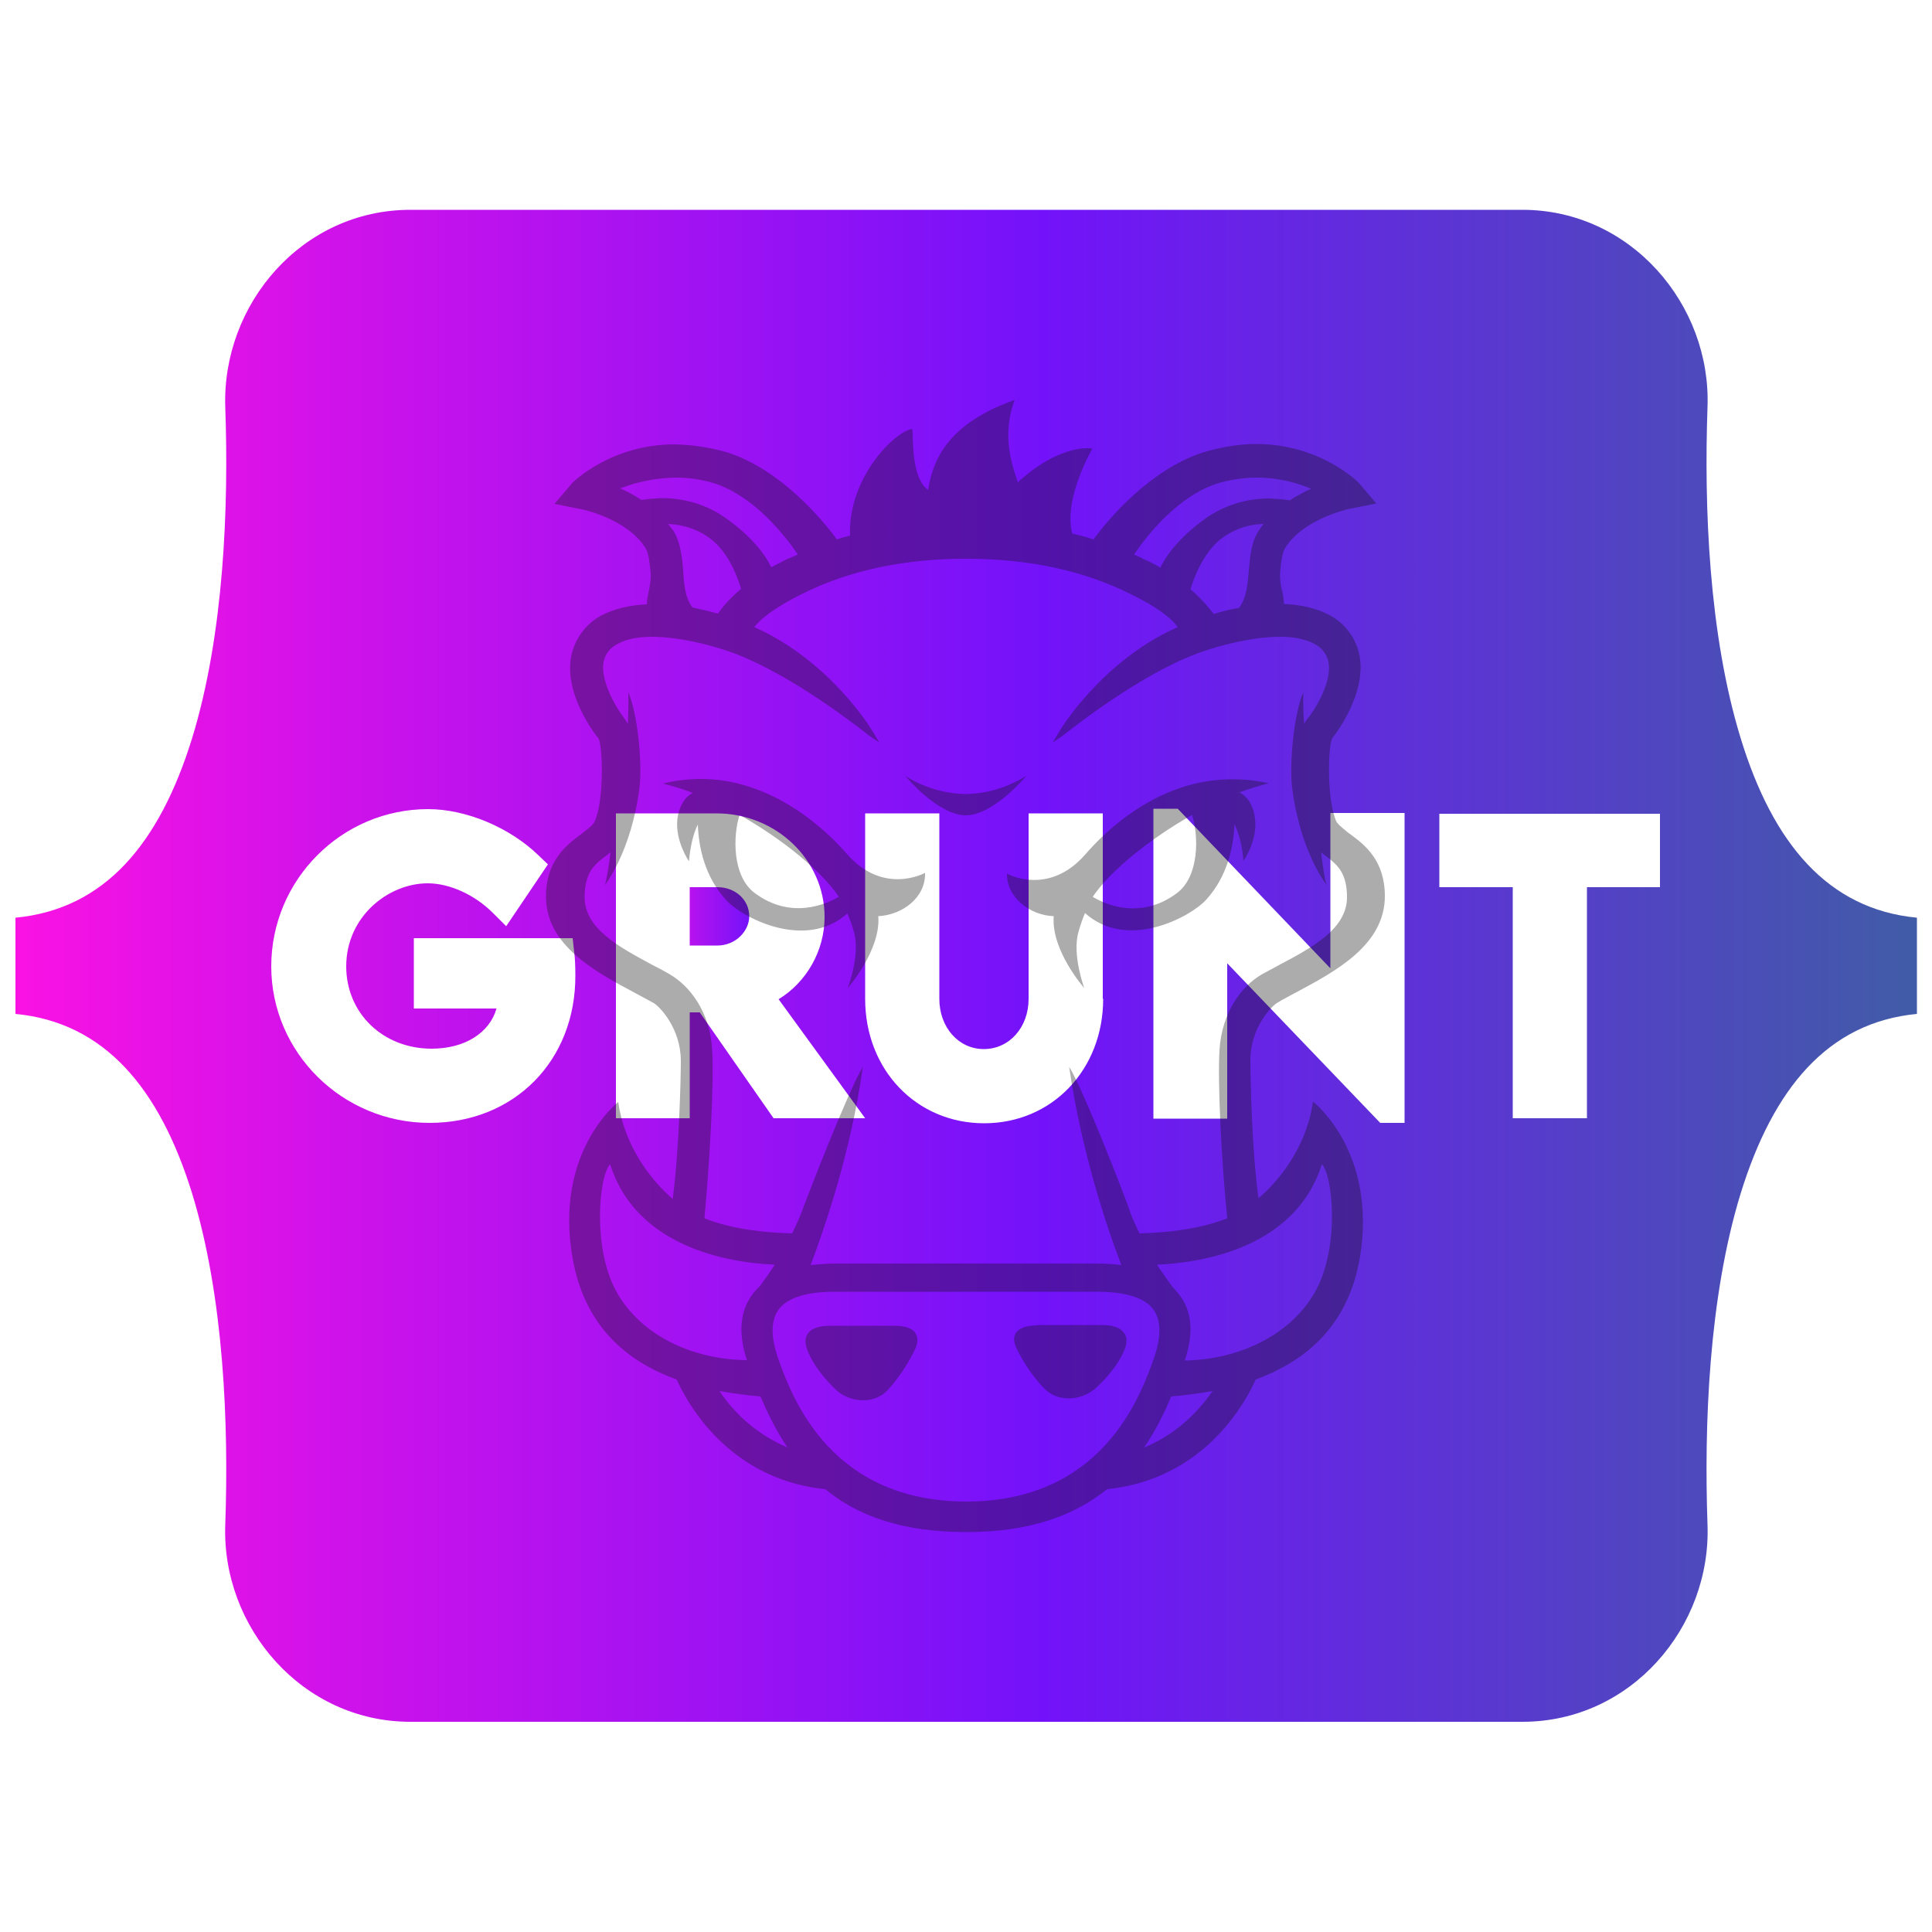 <?xml version="1.0" encoding="utf-8"?>
<!-- Generator: Adobe Illustrator 28.1.0, SVG Export Plug-In . SVG Version: 6.00 Build 0)  -->
<svg version="1.1" id="Camada_2_00000012453638212752177840000010754816053301869206_"
	 xmlns="http://www.w3.org/2000/svg" xmlns:xlink="http://www.w3.org/1999/xlink" x="0px" y="0px" viewBox="0 0 500 500"
	 style="enable-background:new 0 0 500 500;" xml:space="preserve">
<style type="text/css">
	.st0{fill:url(#SVGID_1_);}
	.st1{fill:url(#SVGID_00000124161539540331399620000000306427677429257133_);}
	.st2{opacity:0.35;fill:#121212;enable-background:new    ;}
</style>
<g>
	
		<linearGradient id="SVGID_1_" gradientUnits="userSpaceOnUse" x1="162.664" y1="-96.85" x2="221.313" y2="-96.85" gradientTransform="matrix(1 0 0 1 0 334)">
		<stop  offset="0" style="stop-color:#FA12E3"/>
		<stop  offset="0.54" style="stop-color:#7312FA"/>
		<stop  offset="1" style="stop-color:#415CA7"/>
	</linearGradient>
	<path class="st0" d="M185.7,229.6h-7.2v15.1h7.2c2.2,0,4.4-0.9,5.9-2.4s2.3-3.3,2.3-5.2C193.9,232.9,190.3,229.6,185.7,229.6z"/>
	
		<linearGradient id="SVGID_00000137107175823397683340000004981222578158668718_" gradientUnits="userSpaceOnUse" x1="4" y1="-84.05" x2="496.1" y2="-84.05" gradientTransform="matrix(1 0 0 1 0 334)">
		<stop  offset="0" style="stop-color:#FA12E3"/>
		<stop  offset="0.54" style="stop-color:#7312FA"/>
		<stop  offset="1" style="stop-color:#415CA7"/>
	</linearGradient>
	<path style="fill:url(#SVGID_00000137107175823397683340000004981222578158668718_);" d="M450.5,191.1c-8.3-27-9.5-60.1-8.6-85.7
		c1-26.6-19.9-51.1-47.9-51.1H106.2c-28.1,0-48.8,24.5-47.9,51.1c0.9,25.6-0.3,58.7-8.6,85.7c-8.4,27.1-22.5,44.2-45.7,46.4v24.9
		c23.1,2.2,37.3,19.3,45.7,46.4c8.3,27,9.5,60.1,8.6,85.7c-1,26.6,19.9,51.1,47.9,51.1H394c28.1,0,48.9-24.5,47.9-51.1
		c-0.9-25.6,0.3-58.7,8.6-85.7c8.4-27.1,22.5-44.2,45.6-46.4v-24.9C473,235.3,458.8,218.2,450.5,191.1z M111.2,290.6
		c-22.6,0-41-18.2-41-40.5c0-22.4,18.2-40.7,40.6-40.7c9.9,0,21.2,4.8,28.6,12l2.4,2.3l-10.8,16l-3.4-3.4
		c-4.8-4.8-11.3-7.7-16.9-7.7c-10.2,0-21.1,8.6-21.1,21.5c0,12.1,9.5,21.3,22.1,21.3c8.6,0,15-4.1,16.8-10.4h-21.4v-18.2h41.1
		l0.4,3.6c0.2,1.4,0.3,3.6,0.3,6C149,274.5,133.1,290.6,111.2,290.6z M200.2,289.4L181.1,262h-2.6v27.4h-19.1v-78.9h26
		c15.4,0,28,12,28,26.8c0,8.8-4.7,16.9-11.9,21.3l22.4,30.8H200.2z M285.5,258.5c0,18.3-13.2,32.2-30.8,32.2
		c-17.5,0-30.8-13.8-30.8-32.2v-48h19.2v48c0,7.4,5,13,11.5,13c6.6,0,11.6-5.6,11.6-13v-48h19.2v48H285.5z M363.5,290.6h-6.3
		l-39.6-41.3v40.2h-19.1v-80.2h6.3l39.5,41.3v-40.2h19.2V290.6z M429.7,229.6h-19v59.8h-19.2v-59.8h-19v-19h57.1v19L429.7,229.6
		L429.7,229.6z"/>
</g>
<path class="st2" d="M262.6,103.5c-16.9,6-21.1,15-22.4,23.3c-4.4-3.1-3.8-13.2-4.1-15.8c-4.3,0.5-16.7,12.5-16.1,27.6
	c-1.2,0.3-2.3,0.6-3.4,1c-3.7-5-14.4-18-28.3-22.5c-4.5-1.3-9.1-2-13.7-2.1c-16.6,0-26.4,9.9-26.5,10l-4.6,5.4l7,1.4
	c0.1,0,11.8,2.4,16.6,10.1c0.8,1.3,1,3.8,1.3,6.4c0.1,1.6-0.2,3.2-0.5,4.7c-0.2,1.1-0.5,2.2-0.5,3.4c-4.4,0.2-8.1,1.1-11.2,2.6
	c-4,1.9-6.9,5.5-8.1,9.7c-2.9,10.4,6.4,22,6.8,22.4c1.1,2,1.5,15.9-1,21.5c-0.3,0.8-1.3,1.5-2.5,2.5c-0.4,0.3-0.8,0.6-1.3,1
	c-3.5,2.6-8.8,6.7-8.8,15.9c0,12.7,12.8,19.5,23.1,25c1.7,0.9,3.3,1.8,4.8,2.6c1.5,0.9,7,6.5,7,15c0,3.9-0.4,22.7-2.1,35.7
	c-6.6-5.7-12.7-14.8-14.1-25.1c0,0-16.7,12.9-11.8,40.5c3,16.9,13.3,26.4,26.9,31.3c5,10.9,16.8,26.2,38.5,28.4
	c8.2,6.8,19.7,11.1,36.4,11.1h0.1c16.7,0,28.1-4.4,36.4-11.1c21.7-2.2,33.5-17.5,38.5-28.4c13.6-5,23.9-14.4,26.9-31.3
	c4.7-27.7-12.1-40.6-12.1-40.6c-1.4,10.2-7.4,19.3-14.1,25c-1.8-13-2.1-31.8-2.1-35.7c0-8.4,5.4-14,7-14.9c1.4-0.9,3.1-1.7,4.7-2.6
	c10.3-5.5,23.1-12.3,23.1-25c0-9.3-5.3-13.3-8.8-15.9c-0.4-0.3-0.9-0.6-1.3-1c-1.2-1-2.1-1.7-2.5-2.5c-2.5-5.6-2.1-19.6-1-21.5
	c0.3-0.3,9.6-12,6.8-22.4c-1.2-4.3-4.1-7.8-8.1-9.7c-3-1.5-6.8-2.4-11.2-2.6c-0.1-1.1-0.2-2.3-0.5-3.4c-0.4-1.5-0.6-3.1-0.5-4.6
	c0.2-2.7,0.5-5.2,1.3-6.5c4.8-7.6,16.5-10.1,16.6-10.1l7-1.4l-4.6-5.4c-0.1-0.1-9.9-10-26.5-10c-4.5,0-9.1,0.8-13.8,2.2
	c-13.8,4.5-24.6,17.4-28.3,22.5c-1.8-0.6-3.6-1.1-5.5-1.5c-2.4-9,5.2-22,5.2-22s-7.8-1.7-19.3,8.7C262.2,121,259,113,262.6,103.5
	L262.6,103.5z M174.8,123.6c3.5,0,6.9,0.5,10.1,1.5c10.2,3.3,18.1,13.3,21.6,18.4c-0.9,0.4-1.8,0.8-2.8,1.2
	c-1.4,0.7-2.8,1.4-4.1,2.1c-1.5-3.1-4.8-7.8-11.9-12.8c-4.8-3.4-10.6-5.1-16.5-5.1c-1.7,0.1-3.5,0.2-5.2,0.5c-1.8-1.2-3.6-2.2-5.5-3
	C165.1,124.6,169.9,123.7,174.8,123.6z M325.2,123.6c6.3,0,11.4,1.7,14.1,2.9c-1.8,0.8-3.7,1.8-5.5,3c-1.7-0.3-3.5-0.4-5.3-0.5
	c-6,0-11.7,1.8-16.4,5.1c-7,5-10.3,9.7-11.8,12.8c-1.3-0.8-2.7-1.5-4.1-2.1c-0.9-0.5-1.8-0.9-2.7-1.3c3.5-5.2,11.4-15.1,21.6-18.4
	C318.2,124.2,321.7,123.6,325.2,123.6L325.2,123.6z M327,135.6c-0.5,0.6-0.9,1.2-1.3,1.8c-1.9,3-2.2,6.7-2.5,10.2
	c-0.3,3.7-0.6,7.1-2.5,9.7c-2.2,0.4-4.4,0.9-6.6,1.6c-1.8-2.4-3.8-4.5-6-6.4c0.8-2.8,3.2-9.2,7.7-12.9
	C319,137.1,322.8,135.7,327,135.6z M172.9,135.6c4.2,0.2,8,1.5,11.2,4c4.6,3.6,6.9,10.1,7.7,12.8c-2.3,1.9-4.3,4-6,6.4
	c-2.2-0.6-4.4-1.1-6.6-1.6c-1.9-2.5-2.2-6-2.4-9.6c-0.3-3.6-0.7-7.2-2.5-10.2C173.8,136.8,173.4,136.2,172.9,135.6z M250,144.6
	c16,0,30.3,3,42.5,9.1c8.1,3.9,11.2,7,12.3,8.6c-19.5,8.6-30.3,26.4-30.4,26.6l-2,3.3l3.2-2.2c0,0,0.1-0.1,0.2-0.2
	c5-3.9,22.3-17.1,36.7-21.6c4-1.3,11.8-3.4,18.8-3.4c3.6,0,6.4,0.6,8.6,1.7c1.9,0.9,3.3,2.5,3.8,4.4c1.4,5.2-3.5,13-5.4,15.2
	c-0.3,0.4-0.6,0.8-0.8,1.3c-0.2-2.7-0.3-5.5-0.2-8.2c-2.3,5-3.7,18-2.9,24.6c2.1,16.8,9,25.3,9,25.3c-0.5-0.9-1-4.4-1.5-8.5l1.3,1
	l0.3,0.2c2.6,2.1,5.1,4.1,5.1,10.4c0,8.1-8.8,12.9-17.3,17.4c-1.7,0.9-3.3,1.8-4.8,2.6c-5,2.9-10.3,9.6-10.9,19.6
	c-0.5,8.4,0.5,28.6,2,43.5c-7.1,2.8-15.3,3.7-22.7,3.9c-1.2-2.4-2.3-4.9-3.1-7.5c-0.4-1.2-11.2-29.3-15.1-35.6
	c3.2,22.3,10,42.2,13.5,51.3c-2.2-0.3-4.5-0.4-6.7-0.4h-67c-2.5,0-4.7,0.2-6.7,0.4c3.4-9.1,10.4-29,13.5-51.3
	c-3.9,6.4-14.7,34.5-15.1,35.6c-0.9,2.6-2,5.1-3.2,7.5c-7.4-0.2-15.6-1.1-22.7-3.9c1.4-14.9,2.5-35,2-43.5
	c-0.5-10-5.9-16.7-10.9-19.6c-1.5-0.9-3.2-1.8-4.8-2.6c-8.5-4.6-17.3-9.3-17.3-17.4c0-6.3,2.5-8.4,5.1-10.4l0.3-0.2
	c0.4-0.3,0.8-0.7,1.3-1c-0.5,4.1-1.1,7.6-1.5,8.5c0,0,6.9-8.6,9-25.3c0.8-6.6-0.6-19.6-2.9-24.6c0.1,2.8,0,5.6-0.1,8.2
	c-0.2-0.4-0.5-0.9-0.8-1.3c-1.8-2.3-6.7-10-5.4-15.2c0.5-2,1.8-3.4,3.8-4.4c2.2-1.1,5-1.7,8.6-1.7c7,0,14.8,2.1,18.8,3.4
	c14.4,4.6,31.7,17.7,36.7,21.6c0.1,0.1,0.2,0.1,0.2,0.2l3.2,2.2l-2-3.3c-0.1-0.2-10.9-18-30.4-26.6c1.2-1.6,4.3-4.6,12.4-8.6
	C219.7,147.6,234.1,144.6,250,144.6L250,144.6z M234.3,200.8c0,0,8.3,10.1,15.6,10.2h0.1c7.3-0.1,15.6-10.2,15.6-10.2
	c-5.6,3.4-10.8,4.6-15.6,4.7C244.4,205.4,239,203.8,234.3,200.8z M180.3,201.6c-2.8,0.1-5.7,0.4-8.7,1.2c2.4,0.6,5.1,1.4,7.7,2.4
	c-2.4,1.2-3.7,4.1-4,6.8c-0.6,5.7,3,10.9,3,10.9c0.4-4.3,1.2-7.3,2.3-9.5c0.2,5.9,1.8,13.5,7.3,19.5c3.9,4.4,20.4,13.3,31.4,3.5
	c0.6,1.4,1.2,3,1.7,4.8c1.7,5.9-1.6,14.5-1.6,14.5s8.6-9.8,7.9-18.6c6.2-0.3,12.3-4.8,12.1-11.2c0,0-10.8,6-20.3-5
	C214.2,215.3,199.9,201.1,180.3,201.6L180.3,201.6z M319.7,201.7c-19.7-0.5-33.9,13.7-38.8,19.4c-9.6,11-20.3,5-20.3,5
	c-0.1,6.2,6,10.8,12.1,11c-0.7,8.9,7.9,18.6,7.9,18.6s-3.2-8.6-1.5-14.5c0.5-1.8,1.1-3.5,1.7-4.9c11,9.9,27.5,0.9,31.4-3.5
	c5.5-6.1,7-13.6,7.3-19.5c1,2.2,2,5.2,2.3,9.5c0,0,3.7-5.2,3-10.9c-0.3-2.9-1.7-5.7-4-6.8h-0.1c2.6-1,5.3-1.8,7.7-2.4
	C325.6,202.1,322.6,201.7,319.7,201.7L319.7,201.7z M191.4,210.9c11.2,6.3,21.4,14.7,25.7,21.2c-3.3,1.9-12.4,6-21.8-1
	C189.4,226.7,189.7,216.1,191.4,210.9L191.4,210.9z M308.5,210.9c1.7,5.2,2,15.9-4,20.3c-9.3,6.9-18.4,2.9-21.7,0.9
	C287.2,225.5,297.4,217.2,308.5,210.9z M157.9,301.3c6.2,19.7,27,25.3,42.6,26c-1.3,2-2.6,3.9-4,5.7l-0.8,0.8
	c-4.1,4.5-4.9,10.6-2.4,18.2c-13-0.1-26.5-5.6-33.3-16.9C153.1,323.7,155,304.2,157.9,301.3L157.9,301.3z M342.1,301.3
	c2.9,2.9,4.8,22.4-2.2,33.8c-6.9,11.3-20.4,16.8-33.3,17c2.6-7.6,1.8-13.8-2.4-18.2c-0.2-0.3-0.5-0.6-0.8-0.9
	c-1.4-1.9-2.7-3.8-4-5.7C315.1,326.6,335.9,321,342.1,301.3z M216,334.3h68c8.6,0,12.5,2.2,14.1,4.1c2.4,2.8,2.6,7.2,0.5,13.2
	c-3.8,10.8-13.9,37-48.6,37c-34.7-0.1-44.8-26.2-48.6-37c-2.1-6-1.9-10.4,0.5-13.2C203.6,336.5,207.3,334.3,216,334.3z M268.4,343
	c-2.4,0-4.1,0.5-5.1,1.5c-1.3,1.3-0.8,3-0.5,3.8c0.6,1.5,3.1,6.5,7.4,11c1.6,1.7,3.9,2.6,6.3,2.6c2.5,0,5-0.9,6.8-2.4
	c1.3-1.2,5.8-5.3,7.8-10.4c0.7-1.9,0.6-3.4-0.5-4.5c-0.7-0.8-2.3-1.7-5.4-1.7h-16.8L268.4,343L268.4,343z M214.8,343.1
	c-3.2,0-4.7,0.9-5.4,1.6c-1.1,1.2-1.2,2.7-0.5,4.6c2,5.2,6.5,9.5,7.8,10.7c1.8,1.5,4.3,2.4,6.7,2.4s4.7-0.9,6.3-2.6
	c4.3-4.7,6.8-9.8,7.4-11.3c0.3-0.9,0.7-2.5-0.5-3.9c-1-1-2.7-1.5-5-1.5L214.8,343.1L214.8,343.1z M186.2,360c3.4,0.6,7,1.1,10.6,1.4
	c2,4.6,4.2,9.1,7,13.2C196.7,371.6,190.5,366.5,186.2,360L186.2,360z M313.8,360c-3.7,5.4-9.4,11.2-17.7,14.6
	c2.8-4.1,5.1-8.6,7-13.2C306.8,361.1,310.3,360.6,313.8,360L313.8,360z"/>
</svg>
